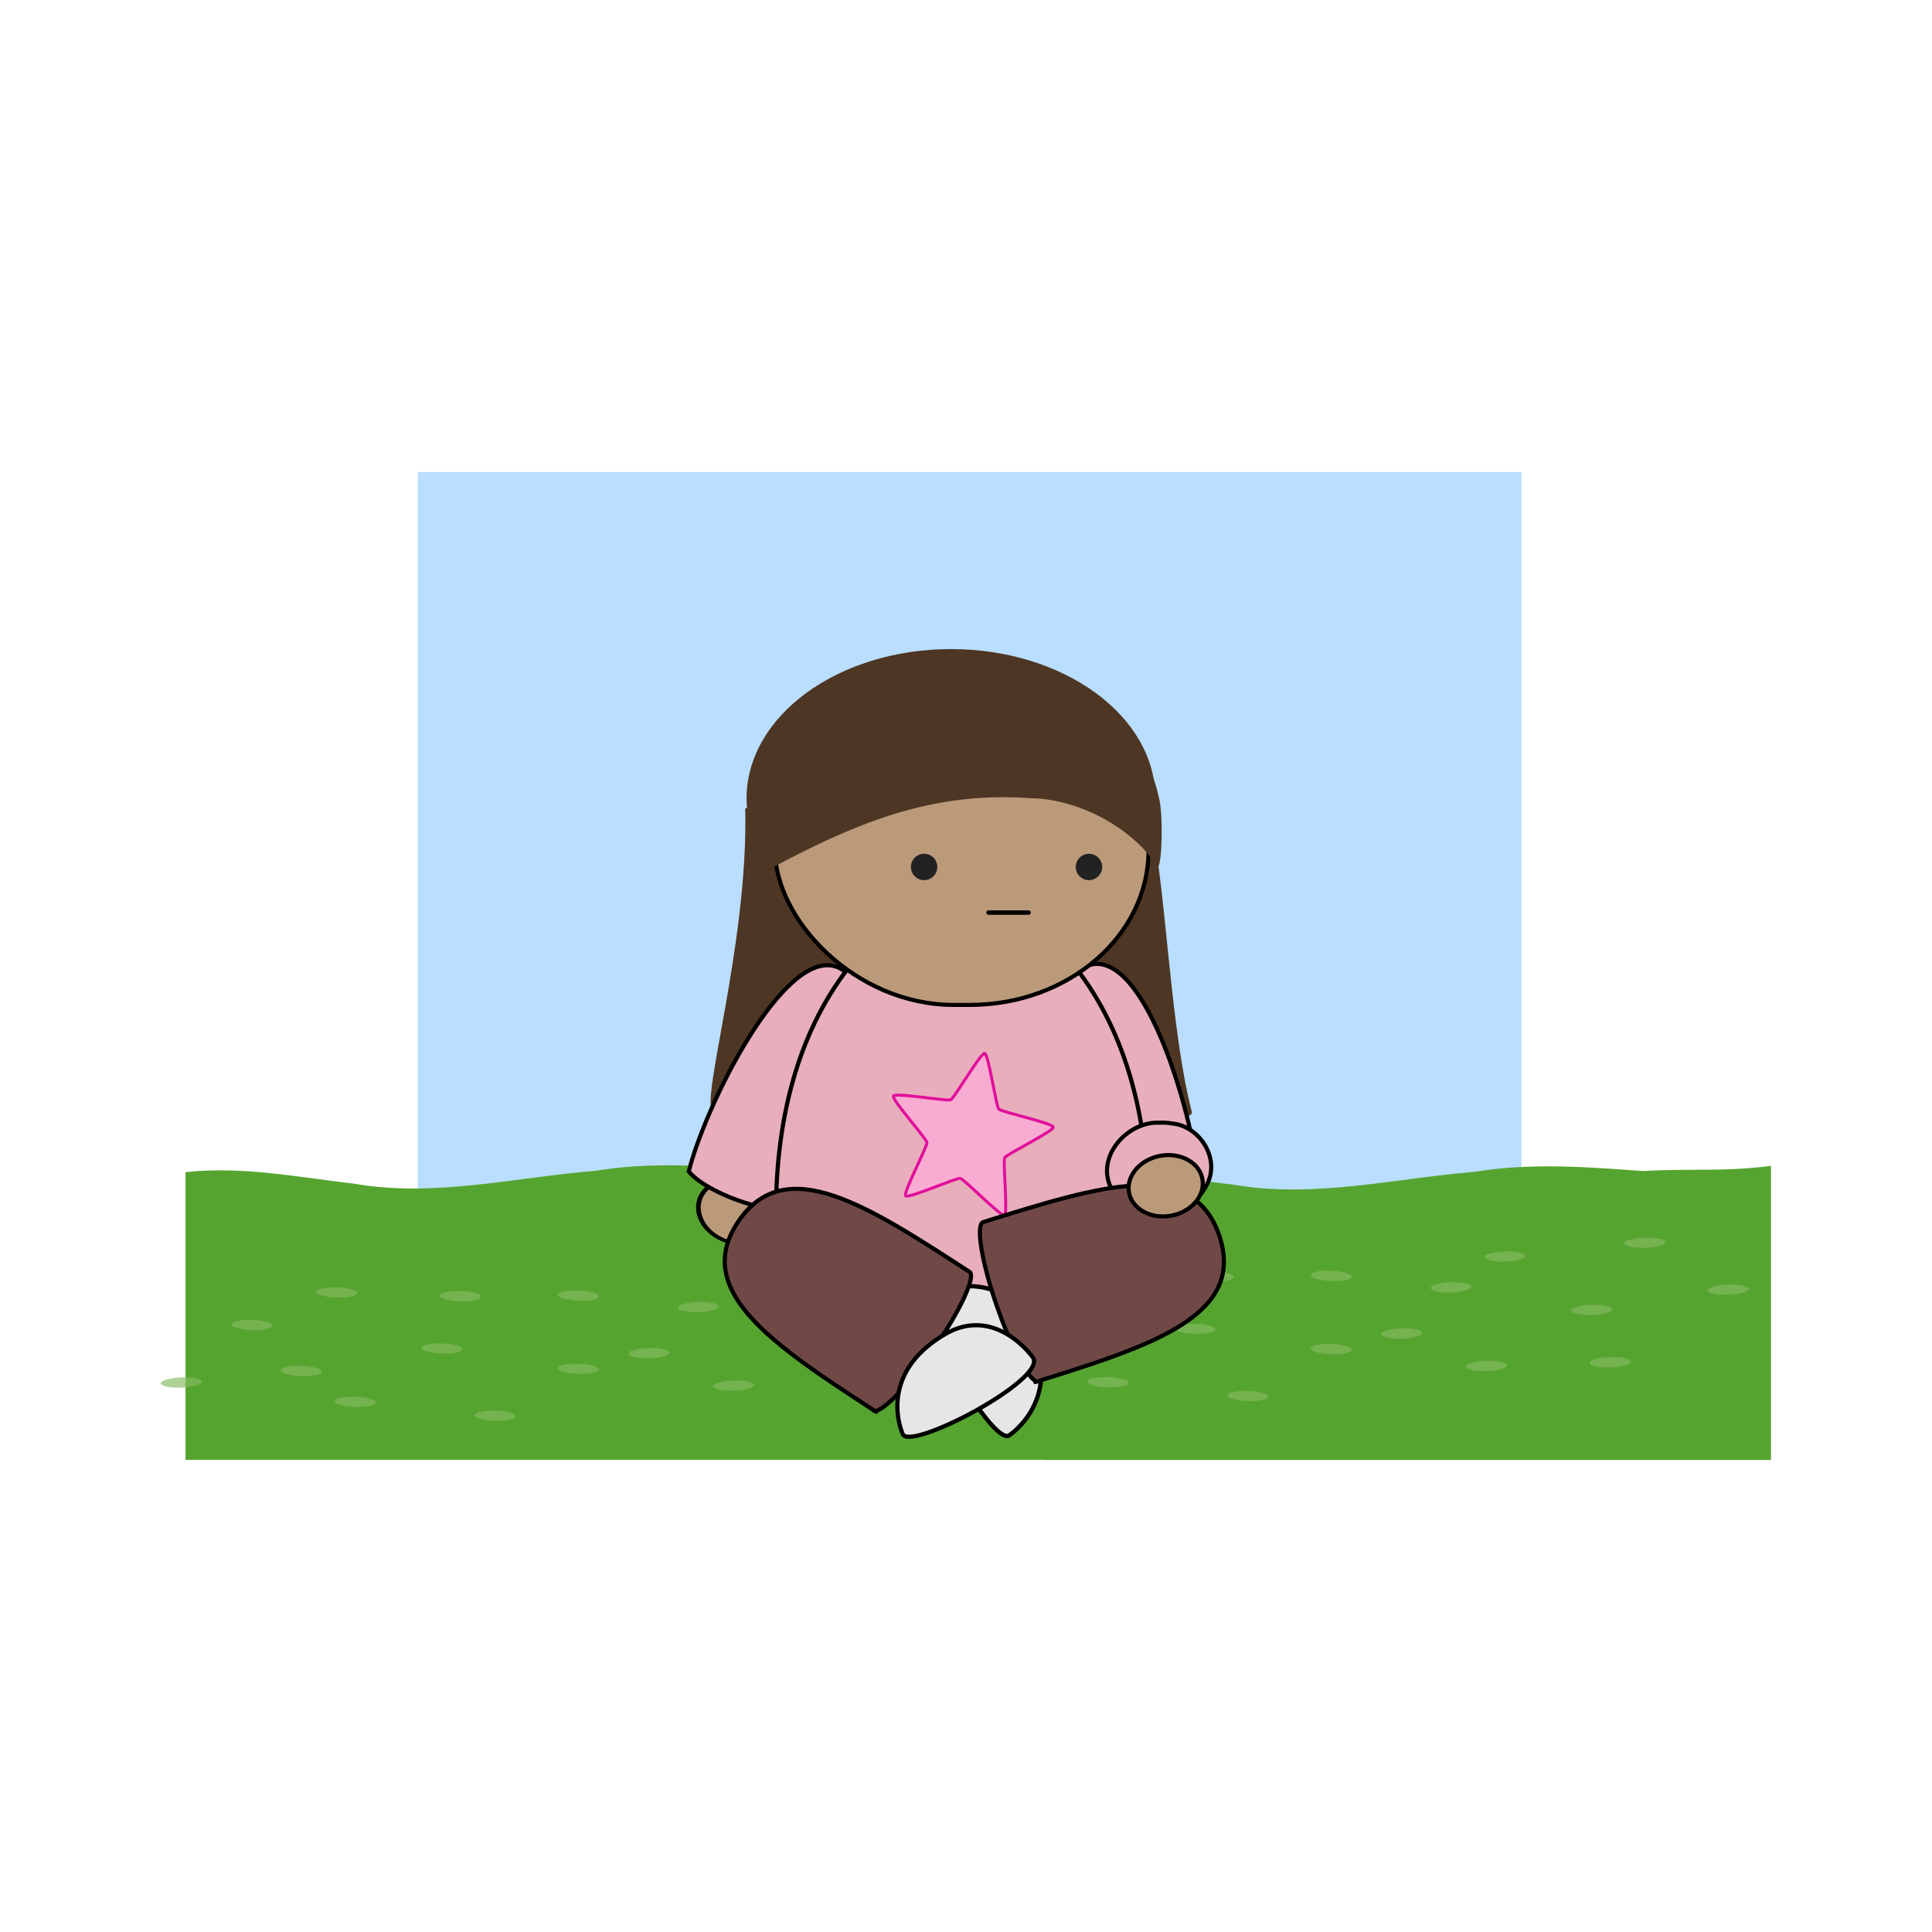 <svg:svg xmlns:dc="http://purl.org/dc/elements/1.1/" xmlns:ns1="http://sodipodi.sourceforge.net/DTD/sodipodi-0.dtd" xmlns:ns2="http://www.inkscape.org/namespaces/inkscape" xmlns:ns3="http://www.w3.org/1999/xlink" xmlns:ns5="http://creativecommons.org/ns#" xmlns:rdf="http://www.w3.org/1999/02/22-rdf-syntax-ns#" xmlns:svg="http://www.w3.org/2000/svg" height="1289.645" id="svg2" version="1.1" viewBox="-278.882 -315.085 1289.645 1289.645" width="1289.645" ns1:docname="cross-legged.svg" ns2:export-filename="/home/katie/Desktop/alien.png" ns2:export-xdpi="84.416222" ns2:export-ydpi="84.416222" ns2:version="0.48.3.1 r9886">
    <svg:defs id="defs4">
        <svg:linearGradient gradientTransform="matrix(1.659,0,0,0.888,19.763,1466.643)" gradientUnits="userSpaceOnUse" id="linearGradient3513" x1="334.75" x2="621.361" y1="-122.333" y2="636.917" ns2:collect="always" ns3:href="#linearGradient4040-0-9" />
        <svg:linearGradient id="linearGradient4040-0-9" ns2:collect="always">
            <svg:stop id="stop4042-44-2" offset="0" style="stop-color:#aad8e9;stop-opacity:1" />
            <svg:stop id="stop4044-43-1" offset="1" style="stop-color:#ffffff;stop-opacity:1" />
        </svg:linearGradient>
    </svg:defs>
    <ns1:namedview bordercolor="#666666" borderopacity="1.0" fit-margin-bottom="0" fit-margin-left="0" fit-margin-right="0" fit-margin-top="0" id="base" pagecolor="#ffffff" showborder="true" showgrid="false" ns2:current-layer="layer1" ns2:cx="-21.655751" ns2:cy="405.98087" ns2:document-units="px" ns2:pageopacity="0.0" ns2:pageshadow="2" ns2:window-height="1124" ns2:window-maximized="1" ns2:window-width="1920" ns2:window-x="0" ns2:window-y="24" ns2:zoom="0.7" />
    <svg:g id="layer1" transform="translate(140.644,-451.636)" ns2:groupmode="layer" ns2:label="Layer 1">
        <svg:rect height="657.762" id="rect4558-7-7" style="fill:#badeff;fill-opacity:1;fill-rule:evenodd;stroke:none" transform="scale(1,-1)" width="736.738" x="-140.644" y="-1109.398" ns2:export-filename="/home/katie/Desktop/foo.png" ns2:export-xdpi="84.752266" ns2:export-ydpi="84.752266" />
        <svg:path d="m 181.455,913.285 c -36.102,5.279 -54.877,2.177 -91.275,4.211 -37.385,-2.699 -75.009,-5.583 -112.244,0.602 -53.505,4.336 -107.127,17.869 -160.84,8.623 -37.348,-4.327 -75.217,-11.943 -112.791,-7.721 l 0,192.01 572.831,0 0,0.101 485.512,0 0,-196.322 c -32.387,4.147 -51.074,1.521 -85.453,3.442 -37.385,-2.699 -75.009,-5.65 -112.244,0.535 -53.505,4.336 -107.127,17.869 -160.84,8.623 -20.994,-2.433 -42.152,-5.867 -63.326,-7.687 -15.694,-2.777 -28.208,-4.186 -46.152,-4.412 -27.937,3.754 -39.73,7.384 -64.13,8.222 -14.095,0.59 -44.418,-10.035 -49.047,-10.227 z" id="rect4558-3-8-8-4" style="fill:#56a430;fill-opacity:1;fill-rule:evenodd;stroke:none" ns2:connector-curvature="0" />
        <svg:g id="g4676-6-3" style="fill:#85bb60;fill-opacity:1" transform="translate(-344.303,567.444)">
            <svg:g id="g4502-6-3" style="opacity:0.654;fill:#85bb60;fill-opacity:1" transform="translate(37.652,-17.723)">
                <svg:g id="g4375-3-9" style="fill:#85bb60;fill-opacity:1" transform="matrix(0.756,0.249,-0.249,0.756,999.243,333.047)">
                    <svg:path d="m -830.761,433.112 c -3.402,0.084 -5.273,-0.426 -5.615,-1.531 -0.339,-1.105 1.021,-2.552 4.084,-4.339 2.979,-1.702 6.764,-3.19 11.358,-4.467 4.51,-1.276 8.507,-1.958 11.996,-2.042 3.402,-0.084 5.273,0.426 5.615,1.531 0.342,1.192 -0.978,2.637 -3.956,4.339 -3.063,1.702 -6.85,3.19 -11.358,4.467 -4.594,1.276 -8.635,1.958 -12.124,2.042 z" id="path101-25-4-7" style="fill:#85bb60;fill-opacity:1;fill-rule:evenodd" ns2:connector-curvature="0" />
                    <svg:path d="m -562.511,312.259 c 0.424,1.108 -0.809,2.639 -3.701,4.594 -2.81,1.871 -6.465,3.657 -10.975,5.36 -4.423,1.616 -8.379,2.596 -11.868,2.935 -3.402,0.339 -5.316,-0.043 -5.743,-1.149 -0.426,-1.105 0.807,-2.596 3.701,-4.467 2.892,-1.958 6.549,-3.744 10.975,-5.36 4.426,-1.616 8.379,-2.637 11.868,-3.063 3.402,-0.339 5.316,0.043 5.743,1.149 z" id="path103-2-4-1" style="fill:#85bb60;fill-opacity:1;fill-rule:evenodd" ns2:connector-curvature="0" />
                    <svg:path d="m -670.347,359.988 c 0.426,1.105 -0.807,2.637 -3.701,4.594 -2.808,1.871 -6.468,3.66 -10.975,5.36 -4.51,1.616 -8.464,2.596 -11.868,2.935 -3.489,0.339 -5.403,-0.043 -5.743,-1.149 -0.426,-1.108 0.807,-2.596 3.701,-4.467 2.892,-1.958 6.549,-3.744 10.975,-5.36 4.426,-1.616 8.379,-2.637 11.868,-3.063 3.402,-0.339 5.316,0.043 5.743,1.149 z" id="path105-6-45-9" style="fill:#85bb60;fill-opacity:1;fill-rule:evenodd" ns2:connector-curvature="0" />
                    <svg:path d="m -656.309,451.999 c 0.339,1.108 -0.893,2.637 -3.701,4.594 -2.808,1.871 -6.468,3.66 -10.975,5.362 -4.423,1.616 -8.379,2.596 -11.868,2.933 -3.402,0.342 -5.316,-0.043 -5.743,-1.146 -0.426,-1.108 0.807,-2.596 3.701,-4.467 2.892,-1.958 6.549,-3.744 10.975,-5.362 4.423,-1.616 8.379,-2.637 11.868,-3.063 3.402,-0.339 5.316,0.041 5.743,1.149 z" id="path107-9-84-7" style="fill:#85bb60;fill-opacity:1;fill-rule:evenodd" ns2:connector-curvature="0" />
                    <svg:path d="m -483.899,327.828 c 0.426,1.108 -0.807,2.637 -3.701,4.594 -2.892,1.871 -6.549,3.617 -10.975,5.232 -4.339,1.616 -8.252,2.637 -11.743,3.063 -3.402,0.339 -5.316,-0.043 -5.743,-1.149 -0.424,-1.105 0.809,-2.637 3.701,-4.594 2.81,-1.871 6.465,-3.66 10.975,-5.36 4.423,-1.616 8.341,-2.596 11.743,-2.935 3.486,-0.339 5.401,0.043 5.743,1.149 z" id="path109-0-3-9" style="fill:#85bb60;fill-opacity:1;fill-rule:evenodd" ns2:connector-curvature="0" />
                    <svg:path d="m -558.81,416.649 c 0.426,1.105 -0.807,2.637 -3.698,4.594 -2.894,1.871 -6.552,3.617 -10.978,5.232 -4.421,1.616 -8.379,2.639 -11.866,3.063 -3.402,0.339 -5.316,-0.043 -5.743,-1.149 -0.342,-1.105 0.893,-2.637 3.701,-4.594 2.892,-1.871 6.549,-3.657 10.975,-5.36 4.51,-1.616 8.464,-2.596 11.866,-2.935 3.489,-0.339 5.403,0.043 5.743,1.149 z" id="path111-8-0-4" style="fill:#85bb60;fill-opacity:1;fill-rule:evenodd" ns2:connector-curvature="0" />
                    <svg:path d="m -732.369,448.426 c 0.426,1.105 -0.809,2.637 -3.701,4.594 -2.892,1.871 -6.549,3.614 -10.975,5.232 -4.51,1.618 -8.466,2.596 -11.868,2.935 -3.489,0.339 -5.403,-0.043 -5.743,-1.149 -0.426,-1.108 0.807,-2.596 3.701,-4.467 2.892,-1.958 6.552,-3.744 10.975,-5.362 4.51,-1.616 8.464,-2.596 11.868,-2.933 3.489,-0.342 5.403,0.043 5.743,1.149 z" id="path113-8-50-2" style="fill:#85bb60;fill-opacity:1;fill-rule:evenodd" ns2:connector-curvature="0" />
                    <svg:path d="m -722.67,400.57 c 4.51,-1.616 8.466,-2.596 11.868,-2.935 3.489,-0.426 5.403,-0.084 5.743,1.021 0.426,1.108 -0.807,2.637 -3.701,4.594 -2.808,1.871 -6.468,3.657 -10.975,5.36 -4.51,1.616 -8.464,2.596 -11.868,2.935 -3.489,0.339 -5.403,-0.043 -5.743,-1.149 -0.426,-1.105 0.809,-2.596 3.701,-4.467 2.892,-1.958 6.552,-3.744 10.975,-5.36 z" id="path115-9-7-1" style="fill:#85bb60;fill-opacity:1;fill-rule:evenodd" ns2:connector-curvature="0" />
                    <svg:path d="m -615.727,387.042 c 2.894,-1.958 6.552,-3.744 10.975,-5.36 4.423,-1.616 8.382,-2.637 11.868,-3.063 3.402,-0.339 5.316,0.043 5.743,1.149 0.426,1.192 -0.807,2.723 -3.701,4.594 -2.808,1.871 -6.465,3.617 -10.975,5.232 -4.423,1.616 -8.379,2.637 -11.868,3.063 -3.402,0.339 -5.316,-0.043 -5.743,-1.149 -0.424,-1.105 0.809,-2.596 3.701,-4.467 z" id="path117-5-87-2" style="fill:#85bb60;fill-opacity:1;fill-rule:evenodd" ns2:connector-curvature="0" />
                </svg:g>
                <svg:g id="g4375-1-2-0" style="fill:#85bb60;fill-opacity:1" transform="matrix(0.756,-0.249,-0.249,-0.756,734.281,628.294)">
                    <svg:path d="m -830.761,433.112 c -3.402,0.084 -5.273,-0.426 -5.615,-1.531 -0.339,-1.105 1.021,-2.552 4.084,-4.339 2.979,-1.702 6.764,-3.19 11.358,-4.467 4.51,-1.276 8.507,-1.958 11.996,-2.042 3.402,-0.084 5.273,0.426 5.615,1.531 0.342,1.192 -0.978,2.637 -3.956,4.339 -3.063,1.702 -6.85,3.19 -11.358,4.467 -4.594,1.276 -8.635,1.958 -12.124,2.042 z" id="path101-25-7-0-7" style="fill:#85bb60;fill-opacity:1;fill-rule:evenodd" ns2:connector-curvature="0" />
                    <svg:path d="m -562.511,312.259 c 0.424,1.108 -0.809,2.639 -3.701,4.594 -2.81,1.871 -6.465,3.657 -10.975,5.36 -4.423,1.616 -8.379,2.596 -11.868,2.935 -3.402,0.339 -5.316,-0.043 -5.743,-1.149 -0.426,-1.105 0.807,-2.596 3.701,-4.467 2.892,-1.958 6.549,-3.744 10.975,-5.36 4.426,-1.616 8.379,-2.637 11.868,-3.063 3.402,-0.339 5.316,0.043 5.743,1.149 z" id="path103-2-1-9-8" style="fill:#85bb60;fill-opacity:1;fill-rule:evenodd" ns2:connector-curvature="0" />
                    <svg:path d="m -670.347,359.988 c 0.426,1.105 -0.807,2.637 -3.701,4.594 -2.808,1.871 -6.468,3.66 -10.975,5.36 -4.51,1.616 -8.464,2.596 -11.868,2.935 -3.489,0.339 -5.403,-0.043 -5.743,-1.149 -0.426,-1.108 0.807,-2.596 3.701,-4.467 2.892,-1.958 6.549,-3.744 10.975,-5.36 4.426,-1.616 8.379,-2.637 11.868,-3.063 3.402,-0.339 5.316,0.043 5.743,1.149 z" id="path105-6-8-7-3" style="fill:#85bb60;fill-opacity:1;fill-rule:evenodd" ns2:connector-curvature="0" />
                    <svg:path d="m -656.309,451.999 c 0.339,1.108 -0.893,2.637 -3.701,4.594 -2.808,1.871 -6.468,3.66 -10.975,5.362 -4.423,1.616 -8.379,2.596 -11.868,2.933 -3.402,0.342 -5.316,-0.043 -5.743,-1.146 -0.426,-1.108 0.807,-2.596 3.701,-4.467 2.892,-1.958 6.549,-3.744 10.975,-5.362 4.423,-1.616 8.379,-2.637 11.868,-3.063 3.402,-0.339 5.316,0.041 5.743,1.149 z" id="path107-9-8-2-8" style="fill:#85bb60;fill-opacity:1;fill-rule:evenodd" ns2:connector-curvature="0" />
                    <svg:path d="m -483.899,327.828 c 0.426,1.108 -0.807,2.637 -3.701,4.594 -2.892,1.871 -6.549,3.617 -10.975,5.232 -4.339,1.616 -8.252,2.637 -11.743,3.063 -3.402,0.339 -5.316,-0.043 -5.743,-1.149 -0.424,-1.105 0.809,-2.637 3.701,-4.594 2.81,-1.871 6.465,-3.66 10.975,-5.36 4.423,-1.616 8.341,-2.596 11.743,-2.935 3.486,-0.339 5.401,0.043 5.743,1.149 z" id="path109-0-9-3-2" style="fill:#85bb60;fill-opacity:1;fill-rule:evenodd" ns2:connector-curvature="0" />
                    <svg:path d="m -558.81,416.649 c 0.426,1.105 -0.807,2.637 -3.698,4.594 -2.894,1.871 -6.552,3.617 -10.978,5.232 -4.421,1.616 -8.379,2.639 -11.866,3.063 -3.402,0.339 -5.316,-0.043 -5.743,-1.149 -0.342,-1.105 0.893,-2.637 3.701,-4.594 2.892,-1.871 6.549,-3.657 10.975,-5.36 4.51,-1.616 8.464,-2.596 11.866,-2.935 3.489,-0.339 5.403,0.043 5.743,1.149 z" id="path111-8-2-1-6" style="fill:#85bb60;fill-opacity:1;fill-rule:evenodd" ns2:connector-curvature="0" />
                    <svg:path d="m -732.369,448.426 c 0.426,1.105 -0.809,2.637 -3.701,4.594 -2.892,1.871 -6.549,3.614 -10.975,5.232 -4.51,1.618 -8.466,2.596 -11.868,2.935 -3.489,0.339 -5.403,-0.043 -5.743,-1.149 -0.426,-1.108 0.807,-2.596 3.701,-4.467 2.892,-1.958 6.552,-3.744 10.975,-5.362 4.51,-1.616 8.464,-2.596 11.868,-2.933 3.489,-0.342 5.403,0.043 5.743,1.149 z" id="path113-8-0-9-0" style="fill:#85bb60;fill-opacity:1;fill-rule:evenodd" ns2:connector-curvature="0" />
                    <svg:path d="m -722.67,400.57 c 4.51,-1.616 8.466,-2.596 11.868,-2.935 3.489,-0.426 5.403,-0.084 5.743,1.021 0.426,1.108 -0.807,2.637 -3.701,4.594 -2.808,1.871 -6.468,3.657 -10.975,5.36 -4.51,1.616 -8.464,2.596 -11.868,2.935 -3.489,0.339 -5.403,-0.043 -5.743,-1.149 -0.426,-1.105 0.809,-2.596 3.701,-4.467 2.892,-1.958 6.552,-3.744 10.975,-5.36 z" id="path115-9-3-5-5" style="fill:#85bb60;fill-opacity:1;fill-rule:evenodd" ns2:connector-curvature="0" />
                    <svg:path d="m -615.727,387.042 c 2.894,-1.958 6.552,-3.744 10.975,-5.36 4.423,-1.616 8.382,-2.637 11.868,-3.063 3.402,-0.339 5.316,0.043 5.743,1.149 0.426,1.192 -0.807,2.723 -3.701,4.594 -2.808,1.871 -6.465,3.617 -10.975,5.232 -4.423,1.616 -8.379,2.637 -11.868,3.063 -3.402,0.339 -5.316,-0.043 -5.743,-1.149 -0.424,-1.105 0.809,-2.596 3.701,-4.467 z" id="path117-5-3-7-1" style="fill:#85bb60;fill-opacity:1;fill-rule:evenodd" ns2:connector-curvature="0" />
                </svg:g>
            </svg:g>
            <svg:g id="g4502-1-3-7" style="opacity:0.654;fill:#85bb60;fill-opacity:1" transform="translate(540.171,-30.87)">
                <svg:g id="g4375-7-0-9" style="fill:#85bb60;fill-opacity:1" transform="matrix(0.756,0.249,-0.249,0.756,999.243,333.047)">
                    <svg:path d="m -830.761,433.112 c -3.402,0.084 -5.273,-0.426 -5.615,-1.531 -0.339,-1.105 1.021,-2.552 4.084,-4.339 2.979,-1.702 6.764,-3.19 11.358,-4.467 4.51,-1.276 8.507,-1.958 11.996,-2.042 3.402,-0.084 5.273,0.426 5.615,1.531 0.342,1.192 -0.978,2.637 -3.956,4.339 -3.063,1.702 -6.85,3.19 -11.358,4.467 -4.594,1.276 -8.635,1.958 -12.124,2.042 z" id="path101-25-9-2-2" style="fill:#85bb60;fill-opacity:1;fill-rule:evenodd" ns2:connector-curvature="0" />
                    <svg:path d="m -562.511,312.259 c 0.424,1.108 -0.809,2.639 -3.701,4.594 -2.81,1.871 -6.465,3.657 -10.975,5.36 -4.423,1.616 -8.379,2.596 -11.868,2.935 -3.402,0.339 -5.316,-0.043 -5.743,-1.149 -0.426,-1.105 0.807,-2.596 3.701,-4.467 2.892,-1.958 6.549,-3.744 10.975,-5.36 4.426,-1.616 8.379,-2.637 11.868,-3.063 3.402,-0.339 5.316,0.043 5.743,1.149 z" id="path103-2-7-2-7" style="fill:#85bb60;fill-opacity:1;fill-rule:evenodd" ns2:connector-curvature="0" />
                    <svg:path d="m -670.347,359.988 c 0.426,1.105 -0.807,2.637 -3.701,4.594 -2.808,1.871 -6.468,3.66 -10.975,5.36 -4.51,1.616 -8.464,2.596 -11.868,2.935 -3.489,0.339 -5.403,-0.043 -5.743,-1.149 -0.426,-1.108 0.807,-2.596 3.701,-4.467 2.892,-1.958 6.549,-3.744 10.975,-5.36 4.426,-1.616 8.379,-2.637 11.868,-3.063 3.402,-0.339 5.316,0.043 5.743,1.149 z" id="path105-6-4-0-8" style="fill:#85bb60;fill-opacity:1;fill-rule:evenodd" ns2:connector-curvature="0" />
                    <svg:path d="m -656.309,451.999 c 0.339,1.108 -0.893,2.637 -3.701,4.594 -2.808,1.871 -6.468,3.66 -10.975,5.362 -4.423,1.616 -8.379,2.596 -11.868,2.933 -3.402,0.342 -5.316,-0.043 -5.743,-1.146 -0.426,-1.108 0.807,-2.596 3.701,-4.467 2.892,-1.958 6.549,-3.744 10.975,-5.362 4.423,-1.616 8.379,-2.637 11.868,-3.063 3.402,-0.339 5.316,0.041 5.743,1.149 z" id="path107-9-2-0-6" style="fill:#85bb60;fill-opacity:1;fill-rule:evenodd" ns2:connector-curvature="0" />
                    <svg:path d="m -483.899,327.828 c 0.426,1.108 -0.807,2.637 -3.701,4.594 -2.892,1.871 -6.549,3.617 -10.975,5.232 -4.339,1.616 -8.252,2.637 -11.743,3.063 -3.402,0.339 -5.316,-0.043 -5.743,-1.149 -0.424,-1.105 0.809,-2.637 3.701,-4.594 2.81,-1.871 6.465,-3.66 10.975,-5.36 4.423,-1.616 8.341,-2.596 11.743,-2.935 3.486,-0.339 5.401,0.043 5.743,1.149 z" id="path109-0-2-8-0" style="fill:#85bb60;fill-opacity:1;fill-rule:evenodd" ns2:connector-curvature="0" />
                    <svg:path d="m -558.81,416.649 c 0.426,1.105 -0.807,2.637 -3.698,4.594 -2.894,1.871 -6.552,3.617 -10.978,5.232 -4.421,1.616 -8.379,2.639 -11.866,3.063 -3.402,0.339 -5.316,-0.043 -5.743,-1.149 -0.342,-1.105 0.893,-2.637 3.701,-4.594 2.892,-1.871 6.549,-3.657 10.975,-5.36 4.51,-1.616 8.464,-2.596 11.866,-2.935 3.489,-0.339 5.403,0.043 5.743,1.149 z" id="path111-8-6-6-7" style="fill:#85bb60;fill-opacity:1;fill-rule:evenodd" ns2:connector-curvature="0" />
                    <svg:path d="m -732.369,448.426 c 0.426,1.105 -0.809,2.637 -3.701,4.594 -2.892,1.871 -6.549,3.614 -10.975,5.232 -4.51,1.618 -8.466,2.596 -11.868,2.935 -3.489,0.339 -5.403,-0.043 -5.743,-1.149 -0.426,-1.108 0.807,-2.596 3.701,-4.467 2.892,-1.958 6.552,-3.744 10.975,-5.362 4.51,-1.616 8.464,-2.596 11.868,-2.933 3.489,-0.342 5.403,0.043 5.743,1.149 z" id="path113-8-5-7-2" style="fill:#85bb60;fill-opacity:1;fill-rule:evenodd" ns2:connector-curvature="0" />
                    <svg:path d="m -722.67,400.57 c 4.51,-1.616 8.466,-2.596 11.868,-2.935 3.489,-0.426 5.403,-0.084 5.743,1.021 0.426,1.108 -0.807,2.637 -3.701,4.594 -2.808,1.871 -6.468,3.657 -10.975,5.36 -4.51,1.616 -8.464,2.596 -11.868,2.935 -3.489,0.339 -5.403,-0.043 -5.743,-1.149 -0.426,-1.105 0.809,-2.596 3.701,-4.467 2.892,-1.958 6.552,-3.744 10.975,-5.36 z" id="path115-9-2-4-3" style="fill:#85bb60;fill-opacity:1;fill-rule:evenodd" ns2:connector-curvature="0" />
                    <svg:path d="m -615.727,387.042 c 2.894,-1.958 6.552,-3.744 10.975,-5.36 4.423,-1.616 8.382,-2.637 11.868,-3.063 3.402,-0.339 5.316,0.043 5.743,1.149 0.426,1.192 -0.807,2.723 -3.701,4.594 -2.808,1.871 -6.465,3.617 -10.975,5.232 -4.423,1.616 -8.379,2.637 -11.868,3.063 -3.402,0.339 -5.316,-0.043 -5.743,-1.149 -0.424,-1.105 0.809,-2.596 3.701,-4.467 z" id="path117-5-8-0-0" style="fill:#85bb60;fill-opacity:1;fill-rule:evenodd" ns2:connector-curvature="0" />
                </svg:g>
                <svg:g id="g4375-1-0-2-1" style="fill:#85bb60;fill-opacity:1" transform="matrix(0.756,-0.249,-0.249,-0.756,734.281,628.294)">
                    <svg:path d="m -830.761,433.112 c -3.402,0.084 -5.273,-0.426 -5.615,-1.531 -0.339,-1.105 1.021,-2.552 4.084,-4.339 2.979,-1.702 6.764,-3.19 11.358,-4.467 4.51,-1.276 8.507,-1.958 11.996,-2.042 3.402,-0.084 5.273,0.426 5.615,1.531 0.342,1.192 -0.978,2.637 -3.956,4.339 -3.063,1.702 -6.85,3.19 -11.358,4.467 -4.594,1.276 -8.635,1.958 -12.124,2.042 z" id="path101-25-7-8-2-0" style="fill:#85bb60;fill-opacity:1;fill-rule:evenodd" ns2:connector-curvature="0" />
                    <svg:path d="m -562.511,312.259 c 0.424,1.108 -0.809,2.639 -3.701,4.594 -2.81,1.871 -6.465,3.657 -10.975,5.36 -4.423,1.616 -8.379,2.596 -11.868,2.935 -3.402,0.339 -5.316,-0.043 -5.743,-1.149 -0.426,-1.105 0.807,-2.596 3.701,-4.467 2.892,-1.958 6.549,-3.744 10.975,-5.36 4.426,-1.616 8.379,-2.637 11.868,-3.063 3.402,-0.339 5.316,0.043 5.743,1.149 z" id="path103-2-1-1-5-4" style="fill:#85bb60;fill-opacity:1;fill-rule:evenodd" ns2:connector-curvature="0" />
                    <svg:path d="m -670.347,359.988 c 0.426,1.105 -0.807,2.637 -3.701,4.594 -2.808,1.871 -6.468,3.66 -10.975,5.36 -4.51,1.616 -8.464,2.596 -11.868,2.935 -3.489,0.339 -5.403,-0.043 -5.743,-1.149 -0.426,-1.108 0.807,-2.596 3.701,-4.467 2.892,-1.958 6.549,-3.744 10.975,-5.36 4.426,-1.616 8.379,-2.637 11.868,-3.063 3.402,-0.339 5.316,0.043 5.743,1.149 z" id="path105-6-8-3-8-3" style="fill:#85bb60;fill-opacity:1;fill-rule:evenodd" ns2:connector-curvature="0" />
                    <svg:path d="m -656.309,451.999 c 0.339,1.108 -0.893,2.637 -3.701,4.594 -2.808,1.871 -6.468,3.66 -10.975,5.362 -4.423,1.616 -8.379,2.596 -11.868,2.933 -3.402,0.342 -5.316,-0.043 -5.743,-1.146 -0.426,-1.108 0.807,-2.596 3.701,-4.467 2.892,-1.958 6.549,-3.744 10.975,-5.362 4.423,-1.616 8.379,-2.637 11.868,-3.063 3.402,-0.339 5.316,0.041 5.743,1.149 z" id="path107-9-8-3-4-0" style="fill:#85bb60;fill-opacity:1;fill-rule:evenodd" ns2:connector-curvature="0" />
                    <svg:path d="m -483.899,327.828 c 0.426,1.108 -0.807,2.637 -3.701,4.594 -2.892,1.871 -6.549,3.617 -10.975,5.232 -4.339,1.616 -8.252,2.637 -11.743,3.063 -3.402,0.339 -5.316,-0.043 -5.743,-1.149 -0.424,-1.105 0.809,-2.637 3.701,-4.594 2.81,-1.871 6.465,-3.66 10.975,-5.36 4.423,-1.616 8.341,-2.596 11.743,-2.935 3.486,-0.339 5.401,0.043 5.743,1.149 z" id="path109-0-9-4-0-3" style="fill:#85bb60;fill-opacity:1;fill-rule:evenodd" ns2:connector-curvature="0" />
                    <svg:path d="m -558.81,416.649 c 0.426,1.105 -0.807,2.637 -3.698,4.594 -2.894,1.871 -6.552,3.617 -10.978,5.232 -4.421,1.616 -8.379,2.639 -11.866,3.063 -3.402,0.339 -5.316,-0.043 -5.743,-1.149 -0.342,-1.105 0.893,-2.637 3.701,-4.594 2.892,-1.871 6.549,-3.657 10.975,-5.36 4.51,-1.616 8.464,-2.596 11.866,-2.935 3.489,-0.339 5.403,0.043 5.743,1.149 z" id="path111-8-2-5-8-7" style="fill:#85bb60;fill-opacity:1;fill-rule:evenodd" ns2:connector-curvature="0" />
                    <svg:path d="m -732.369,448.426 c 0.426,1.105 -0.809,2.637 -3.701,4.594 -2.892,1.871 -6.549,3.614 -10.975,5.232 -4.51,1.618 -8.466,2.596 -11.868,2.935 -3.489,0.339 -5.403,-0.043 -5.743,-1.149 -0.426,-1.108 0.807,-2.596 3.701,-4.467 2.892,-1.958 6.552,-3.744 10.975,-5.362 4.51,-1.616 8.464,-2.596 11.868,-2.933 3.489,-0.342 5.403,0.043 5.743,1.149 z" id="path113-8-0-5-1-2" style="fill:#85bb60;fill-opacity:1;fill-rule:evenodd" ns2:connector-curvature="0" />
                    <svg:path d="m -722.67,400.57 c 4.51,-1.616 8.466,-2.596 11.868,-2.935 3.489,-0.426 5.403,-0.084 5.743,1.021 0.426,1.108 -0.807,2.637 -3.701,4.594 -2.808,1.871 -6.468,3.657 -10.975,5.36 -4.51,1.616 -8.464,2.596 -11.868,2.935 -3.489,0.339 -5.403,-0.043 -5.743,-1.149 -0.426,-1.105 0.809,-2.596 3.701,-4.467 2.892,-1.958 6.552,-3.744 10.975,-5.36 z" id="path115-9-3-3-0-4" style="fill:#85bb60;fill-opacity:1;fill-rule:evenodd" ns2:connector-curvature="0" />
                    <svg:path d="m -615.727,387.042 c 2.894,-1.958 6.552,-3.744 10.975,-5.36 4.423,-1.616 8.382,-2.637 11.868,-3.063 3.402,-0.339 5.316,0.043 5.743,1.149 0.426,1.192 -0.807,2.723 -3.701,4.594 -2.808,1.871 -6.465,3.617 -10.975,5.232 -4.423,1.616 -8.379,2.637 -11.868,3.063 -3.402,0.339 -5.316,-0.043 -5.743,-1.149 -0.424,-1.105 0.809,-2.596 3.701,-4.467 z" id="path117-5-3-1-5-1" style="fill:#85bb60;fill-opacity:1;fill-rule:evenodd" ns2:connector-curvature="0" />
                </svg:g>
            </svg:g>
        </svg:g>
        <svg:g id="g4976" transform="matrix(1.168,0,0,1.168,180.429,-170.786)">
            <svg:path d="m 29.839,634.09 c -64.525,0 -116.833,38.215 -116.833,85.393 0,1.85 0.125,3.696 0.284,5.517 l -1.055,0.081 c 1.959,78.815 -27.177,171.291 -18.012,173.546 29.095,7.158 276.901,14.031 273.259,0 -12.086,-46.568 -14.427,-121.238 -22.718,-163.688 1.251,-5.009 1.907,-10.182 1.907,-15.456 0,-47.179 -52.308,-85.393 -116.833,-85.393 z" id="path4194" style="fill:#4d3623;fill-opacity:1;fill-rule:nonzero;stroke:none" ns2:connector-curvature="0" />
            <svg:path d="m 112.531,814.046 c -0.491,0.025 -0.985,0.054 -1.478,0.129 -28.112,4.203 -18.704,79.52 -9.094,121.593 23.274,-6.017 45.167,-14.011 65.295,-23.65 -9.419,-43.075 -30.751,-99.286 -54.723,-98.071 z" id="path3352-0-2-4-5-6-0-0-9-0-5-3-2-7-2-2-0-4" style="fill:#e8aebb;fill-opacity:1;stroke:#000000;stroke-width:2.337;stroke-linecap:butt;stroke-linejoin:miter;stroke-miterlimit:4;stroke-opacity:1;stroke-dasharray:none" ns2:connector-curvature="0" />
            <svg:g id="g3915" transform="matrix(1.011,0.19,-0.19,1.011,-29.538,-14.751)" ns2:transform-center-x="30.312741" ns2:transform-center-y="60.925122">
                <svg:path d="m -1064,429.362 c 0,65.722 -60.889,119 -136,119 -75.111,0 -136,-53.278 -136,-119 0,-65.722 60.889,-119 136,-119 75.111,0 136,53.278 136,119 z" id="path3954-8-5-7-3-4-8-9-1-7-1-6-4-9-4-8-7-3-1-8-9-9-8-2-5-6-4" style="fill:#bb9a7a;fill-opacity:1;fill-rule:evenodd;stroke:#000000;stroke-width:15.434;stroke-linecap:round;stroke-linejoin:round;stroke-miterlimit:4;stroke-opacity:1;stroke-dasharray:none;stroke-dashoffset:0" transform="matrix(0.082,0.11,-0.146,0.068,274.066,1041.449)" ns1:cx="-1200" ns1:cy="429.36218" ns1:rx="136" ns1:ry="119" ns1:type="arc" />
                <svg:path d="m 83.658,921.348 c 2.145,-37.517 28.766,-131.525 59.49,-126.932 30.724,4.594 15.346,96.555 5.419,131.786 -3.672,13.032 -51.655,6.423 -64.909,-4.853 z" id="path3352-0-2-4-5-6-0-0-9-0-7-9-0-8-7-2-8-6-1" style="fill:#e8aebb;fill-opacity:1;stroke:#000000;stroke-width:2.273;stroke-linecap:butt;stroke-linejoin:miter;stroke-miterlimit:4;stroke-opacity:1;stroke-dasharray:none" ns1:nodetypes="cssc" ns2:connector-curvature="0" />
            </svg:g>
            <svg:path d="m 37.051,779.122 c -0.352,0 -0.706,0.031 -1.058,0.031 -0.2,0 -0.4,0 -0.6,0 -0.308,0 -0.623,-4.2e-4 -0.931,0 l 0,0.076 c -23.598,1.285 -45.458,15.383 -60.108,33.18 -31.401,37.894 -43.377,87.803 -44.434,135.694 0.825,12.284 -1.585,27.029 3.615,37.68 18.896,11.538 52.216,13.469 74.93,16.166 6.028,0.268 15.602,0.343 25.997,0.401 l 0,0.031 c 1.091,0 2.129,0 3.204,-0.031 0.106,-3e-4 0.21,7e-4 0.316,0 10.395,-0.058 19.969,-0.132 25.997,-0.401 22.714,-2.696 56.034,-4.628 74.93,-16.166 5.2,-10.651 2.79,-25.396 3.615,-37.68 -1.057,-47.892 -13.033,-97.8 -44.434,-135.694 C 83.441,794.612 61.58,780.515 37.983,779.229 l 0,-0.107 c -0.309,-2.9e-4 -0.623,0 -0.931,0 z" id="path3932-5-3-8-0-8-51-1-3-0-2-1-8-9-8-4-7-3-4-6-1-8-5-1-8-8-9-9-0" style="fill:#e8aebb;fill-opacity:1;fill-rule:evenodd;stroke:#000000;stroke-width:2.384;stroke-linecap:round;stroke-linejoin:round;stroke-miterlimit:4;stroke-opacity:1;stroke-dasharray:none;stroke-dashoffset:0" ns2:connector-curvature="0" />
            <svg:path d="m 20.412,1001.844 c 0,0 36.495,-15.352 53.202,16.743 22.474,43.174 -10.179,64.605 -10.179,64.605 -8.736,8.628 -57.968,-75.117 -43.023,-81.348 z" id="path4010-7-1-8-9-8-8-6-7-4-9-6-5-3-4-6-3-4-6-4-2-2-6-8-5-6-9-8" style="fill:#e6e6e6;fill-opacity:1;stroke:#000000;stroke-width:2.455;stroke-linecap:butt;stroke-linejoin:miter;stroke-miterlimit:4;stroke-opacity:1;stroke-dasharray:none" ns1:nodetypes="cscc" ns2:connector-curvature="0" />
            <svg:rect height="182.976" id="rect4240-8-9-5-1-5-0-6-1-8-0-5-9-7-2-1-5-6-5-5-1-5-8-1" rx="102.162" ry="88.439" style="fill:#bb9a7a;fill-opacity:1;fill-rule:evenodd;stroke:#000000;stroke-width:2.337;stroke-linecap:round;stroke-linejoin:bevel;stroke-miterlimit:4;stroke-opacity:1;stroke-dasharray:none;stroke-dashoffset:0" width="213.472" x="-70.727" y="654.472" />
            <svg:path d="m -74.279,756.577 c -1.384,-6.951 -1.893,-18.641 -1.169,-26.885 2.026,-23.082 12.545,-44.561 30.071,-61.403 18.023,-17.32 39.888,-27.644 66.242,-31.277 29.421,-4.056 61.222,3.235 84.902,19.466 22.418,15.366 38.117,38.59 43.236,63.961 2.049,10.155 1.442,36.101 -0.898,38.354 -14.007,-22.307 -45.579,-39.442 -73.557,-39.514 -52.095,-3.747 -93.928,12.118 -139.176,35.65 l -9.035,4.749 -0.618,-3.101 z" id="path4493-9-8-9-0-8-8-3-7" style="fill:#4d3623;fill-opacity:1;fill-rule:evenodd;stroke:none" ns1:nodetypes="cssssscccccc" ns2:connector-curvature="0" />
            <svg:circle cx="45" cy="37.5" d="m 48,37.5 c 0,1.657 -1.343,3 -3,3 -1.657,0 -3,-1.343 -3,-3 0,-1.657 1.343,-3 3,-3 1.657,0 3,1.343 3,3 z" id="right-eye-7-2-0-7-0-0-1-9-4-8-8-9" r="3" style="fill:#222222;stroke:none" transform="matrix(2.515,0,0,2.515,-98.702,664.298)" ns1:cx="45" ns1:cy="37.5" ns1:rx="3" ns1:ry="3" />
            <svg:circle cx="74" cy="37.5" d="m 77,37.5 c 0,1.657 -1.343,3 -3,3 -1.657,0 -3,-1.343 -3,-3 0,-1.657 1.343,-3 3,-3 1.657,0 3,1.343 3,3 z" id="left-eye-6-7-5-3-9-5-5-0-5-6-1-0" r="3" style="fill:#222222;stroke:none" transform="matrix(2.515,0,0,2.515,-77.424,664.298)" ns1:cx="74" ns1:cy="37.5" ns1:rx="3" ns1:ry="3" />
            <svg:path d="m 51.281,784.666 22.851,0" id="path3831-2-0-3-8-0-8-6-5" style="fill:none;stroke:#000000;stroke-width:2.525;stroke-linecap:round;stroke-linejoin:round;stroke-miterlimit:4;stroke-opacity:1;stroke-dasharray:none" ns2:connector-curvature="0" />
            <svg:path d="m -531.25,380.286 c -2.582,1.526 -32.447,-23.808 -35.433,-24.091 -2.986,-0.283 -37.083,18.98 -39.332,16.996 -2.249,-1.984 12.616,-38.216 11.962,-41.143 -0.653,-2.927 -29.511,-29.403 -28.319,-32.155 1.192,-2.752 40.244,0.189 42.826,-1.337 2.582,-1.526 18.844,-37.152 21.83,-36.869 2.986,0.283 12.257,38.333 14.506,40.317 2.249,1.984 41.157,6.441 41.81,9.369 0.653,2.927 -32.669,23.502 -33.861,26.254 -1.192,2.752 6.592,41.133 4.01,42.659 z" id="path4376-3-6-7-1" style="fill:#f9acd1;fill-opacity:1;fill-rule:evenodd;stroke:#e10f9b;stroke-width:2.22;stroke-miterlimit:4;stroke-opacity:1;stroke-dasharray:none" transform="matrix(-0.735,-0.217,-0.217,0.735,-304.048,551.801)" ns1:arg1="1.0370881" ns1:arg2="1.6654067" ns1:cx="-563.75" ns1:cy="325.28552" ns1:r1="63.884663" ns1:r2="31.047947" ns1:sides="5" ns1:type="star" ns2:flatsided="false" ns2:randomized="0" ns2:rounded="0.07" ns2:transform-center-x="-2.8082954" ns2:transform-center-y="-1.7869325" />
            <svg:path d="m -91.875,961.459 c -26.22,39.134 19.493,69.922 76.91,107.196 0.127,0.215 0.277,0.388 0.47,0.517 0.199,0.135 0.449,0.212 0.711,0.247 0.292,0.19 0.577,0.367 0.869,0.557 l 0.476,-0.724 c 5.76,-1.739 19.129,-16.044 32.324,-35.051 14.98,-21.579 24.138,-41.134 20.7,-44.063 l 0.009,-0.017 c -0.045,-0.027 -0.087,-0.051 -0.125,-0.09 -0.012,-0.01 -0.012,-0.01 -0.018,-0.013 -0.012,-0.01 -0.012,-0.01 -0.019,-0.012 -58.303,-37.83 -105.345,-68.793 -132.305,-28.552 z" id="path3097-1-6-5-8-0-9-0-3-0-7-6-0-6-6-0-8-7-9" style="fill:#704946;fill-opacity:1;fill-rule:evenodd;stroke:#000000;stroke-width:2.358;stroke-linecap:round;stroke-linejoin:round;stroke-miterlimit:4;stroke-opacity:1;stroke-dasharray:none;stroke-dashoffset:0" ns2:connector-curvature="0" />
            <svg:path d="m 148.745,904.758 c -17.948,-0.739 -35.888,18.99 -27.731,36.632 10.125,21.555 45.277,19.626 55.044,-1.253 7.777,-14.394 -3.605,-32.842 -19.023,-34.833 -2.736,-0.423 -5.508,-0.717 -8.29,-0.546 z" id="path3954-8-5-7-3-4-8-9-1-7-1-6-4-9-4-8-7-37-5-2-3-1-5-0-7-3" style="fill:#e8aebb;fill-opacity:1;fill-rule:evenodd;stroke:#000000;stroke-width:2.337;stroke-linecap:round;stroke-linejoin:round;stroke-miterlimit:4;stroke-opacity:1;stroke-dasharray:none;stroke-dashoffset:0" ns2:connector-curvature="0" />
            <svg:path d="m 183.334,969.795 c 14.68,44.76 -37.647,62.063 -102.995,82.451 -0.18,0.172 -0.372,0.299 -0.592,0.371 -0.228,0.077 -0.489,0.083 -0.751,0.047 -0.333,0.104 -0.655,0.198 -0.988,0.302 l -0.262,-0.826 c -5.077,-3.23 -14.087,-20.613 -21.66,-42.476 -8.598,-24.822 -12.136,-46.123 -8.035,-48.015 l -0.004,-0.018 c 0.051,-0.014 0.097,-0.026 0.145,-0.053 0.014,-0.008 0.015,-0.006 0.021,-0.008 0.015,-0.006 0.015,-0.006 0.021,-0.006 66.352,-20.685 120.006,-37.797 135.101,8.227 z" id="use3919" style="fill:#704946;fill-opacity:1;fill-rule:evenodd;stroke:#000000;stroke-width:2.358;stroke-linecap:round;stroke-linejoin:round;stroke-miterlimit:4;stroke-opacity:1;stroke-dasharray:none;stroke-dashoffset:0" ns2:connector-curvature="0" />
            <svg:path d="m 76.656,1038.912 c 0,0 -21.37,-30.386 -50.559,-13.107 -39.266,23.244 -23.964,56.565 -23.964,56.565 2.658,11.223 83.301,-31.06 74.523,-43.459 z" id="path4010-1-9-1-1-1-9-9-3-8-3-5-6-6-7-2-6-5-8-8-8-5-3-7-9-9-8-0-8" style="fill:#e6e6e6;fill-opacity:1;stroke:#000000;stroke-width:2.395;stroke-linecap:butt;stroke-linejoin:miter;stroke-miterlimit:4;stroke-opacity:1;stroke-dasharray:none" ns1:nodetypes="cscc" ns2:connector-curvature="0" />
            <svg:path d="m 141.115,956.228 c 9.867,4.605 22.984,1.43 29.298,-7.092 6.313,-8.522 3.432,-19.164 -6.436,-23.769 -9.867,-4.605 -22.985,-1.43 -29.298,7.092 -6.313,8.522 -3.432,19.164 6.436,23.769 z" id="path3954-8-5-7-3-4-8-9-1-7-1-6-4-9-4-8-7-37-5-2-3-1-5-8-7" style="fill:#bb9a7a;fill-opacity:1;fill-rule:evenodd;stroke:#000000;stroke-width:2.337;stroke-linecap:round;stroke-linejoin:round;stroke-miterlimit:4;stroke-opacity:1;stroke-dashoffset:0" ns2:connector-curvature="0" />
        </svg:g>
    </svg:g>
</svg:svg>